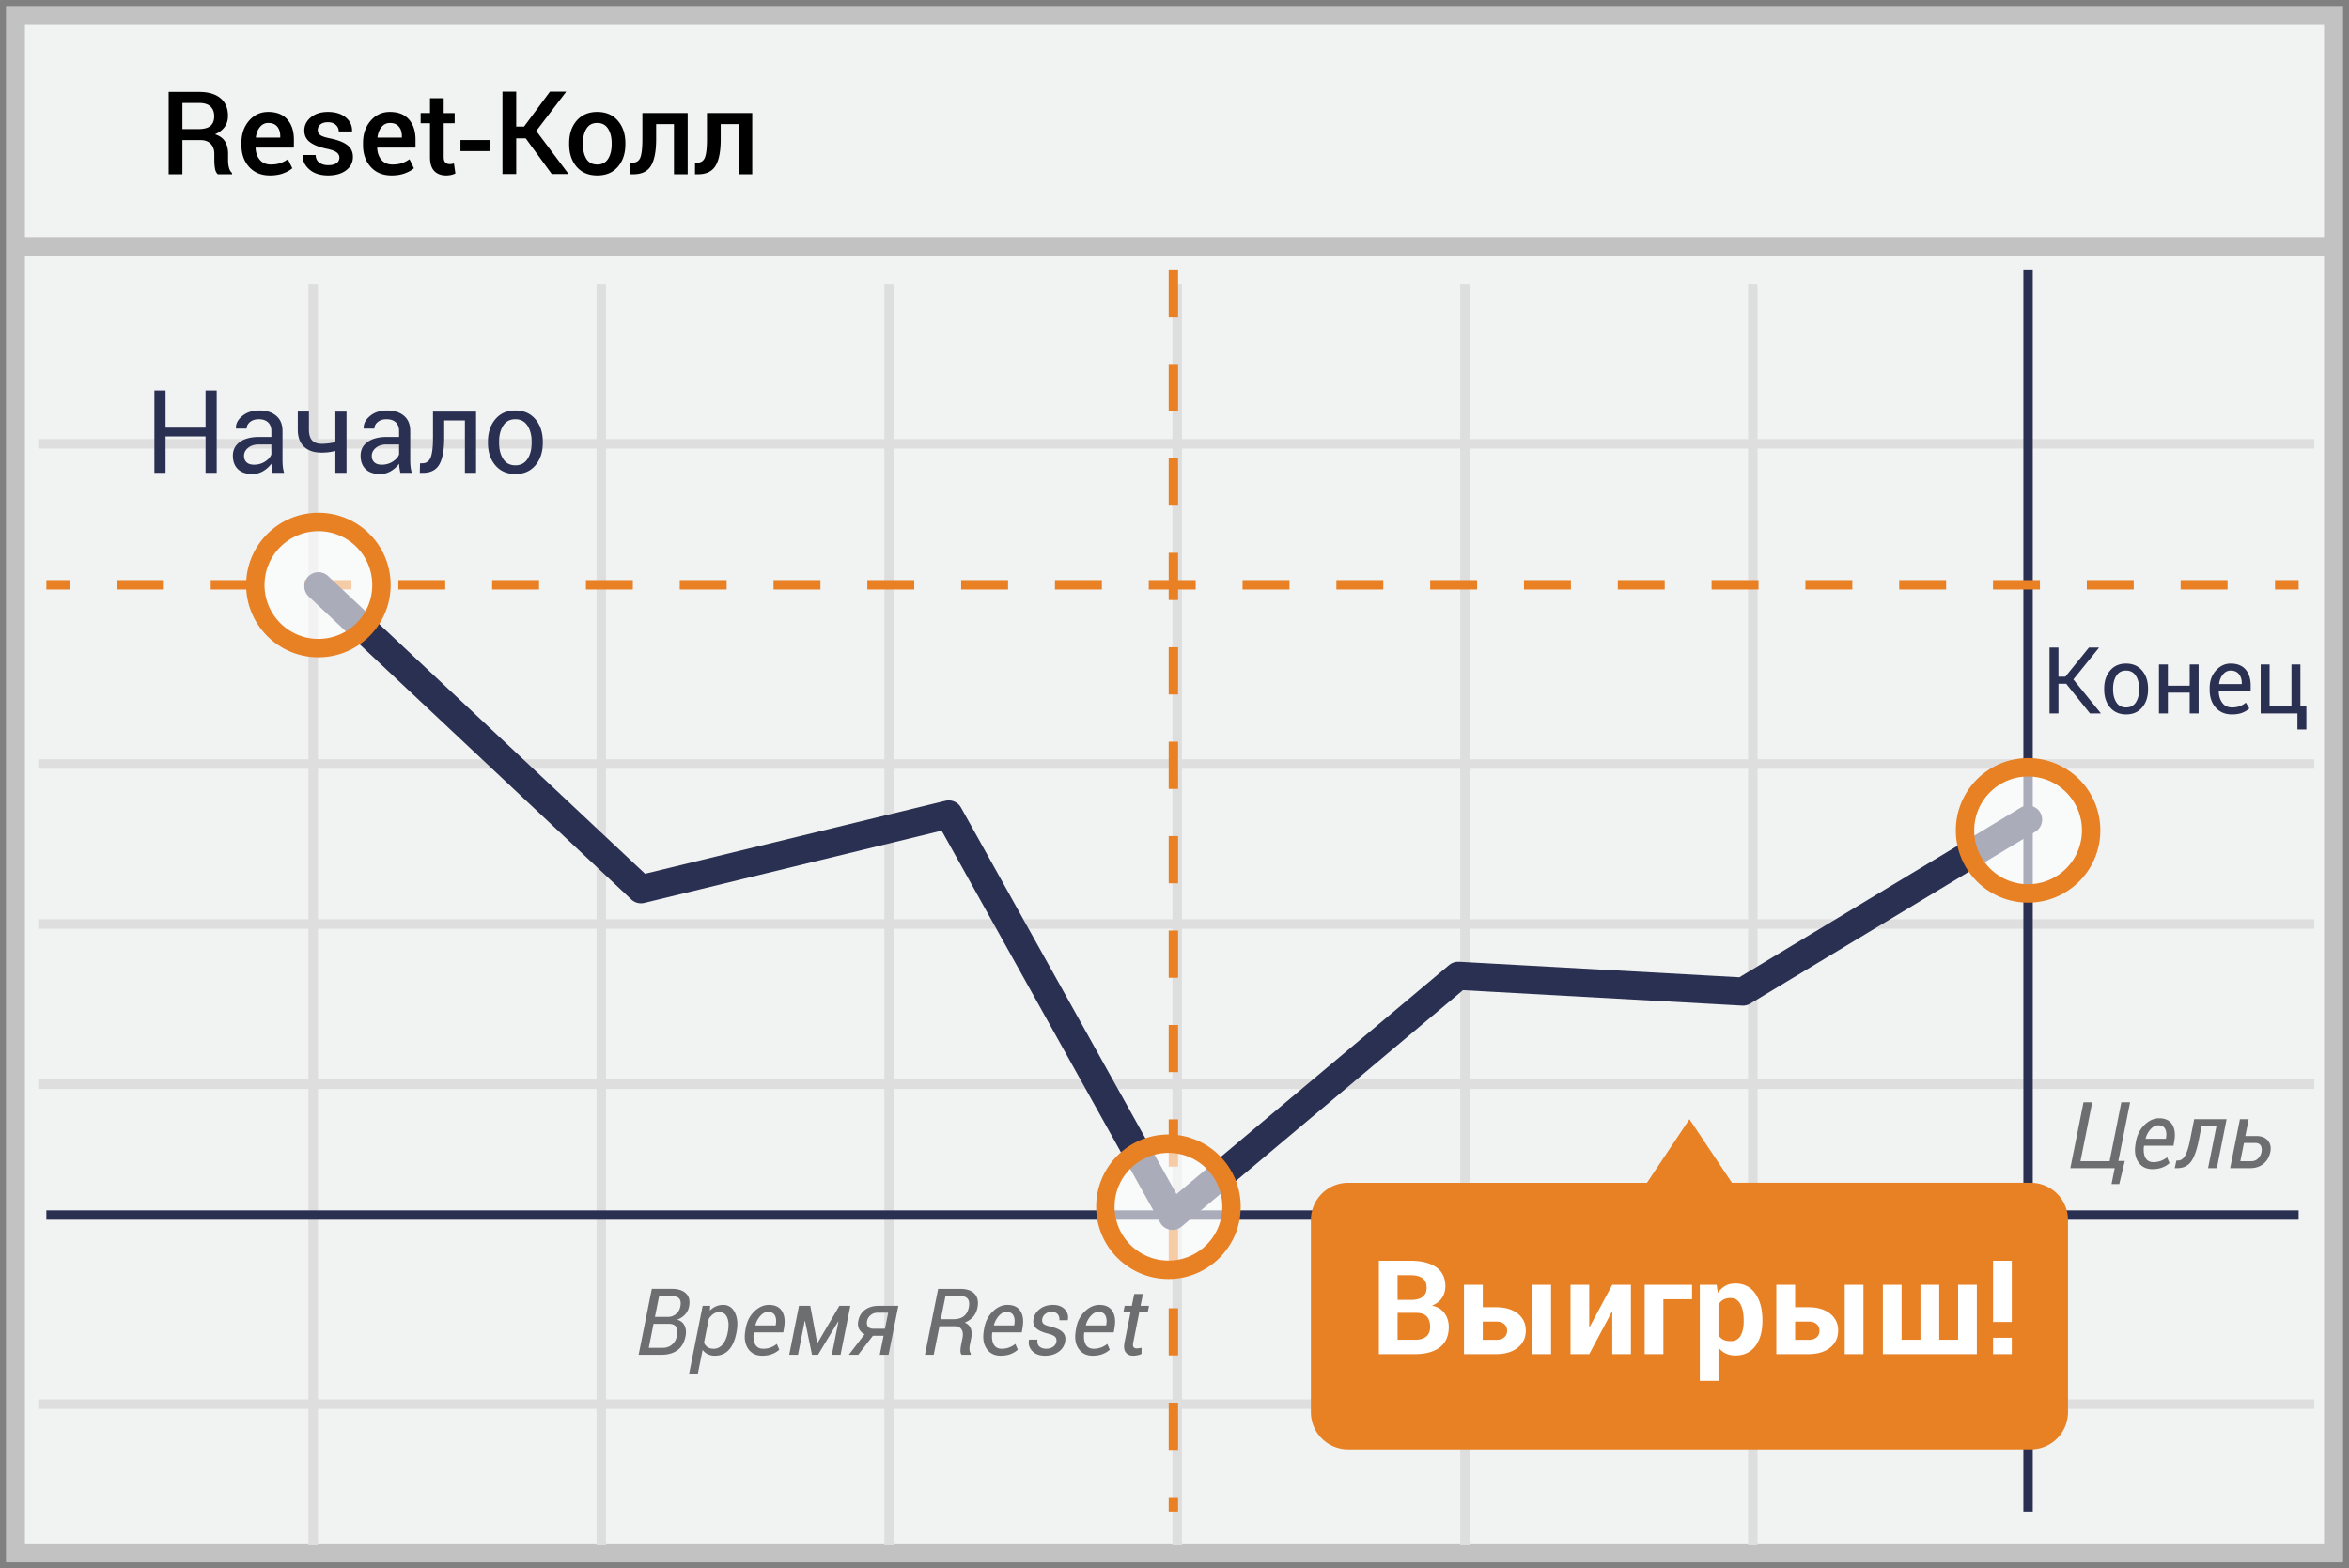 <svg width="304" height="203" viewBox="0 0 304 203" xmlns="http://www.w3.org/2000/svg"><rect x="0" y="0" width="304" height="203" fill="#808080" stroke="none"/><title>russian reset call</title><g transform="translate(2 2)" fill="none" fill-rule="evenodd"><path stroke="#C2C2C2" stroke-width="2.455" fill="#F1F2F2" fill-rule="nonzero" d="M300 0v199H0V0z"/><path d="M2.954 55.442h294.553M2.954 96.89h294.553M2.954 138.334h294.553M2.954 179.74h294.553M38.529 34.739V198M75.815 34.739V198M113.06 34.739V198m37.284-163.261V198m37.247-163.261V198M224.84 34.739V198M2.954 117.592h294.553" stroke="#DFDEDE" stroke-width="1.227"/><path d="M.826 29.914h298.809" stroke="#C2C2C2" stroke-width="2.455" fill="#F1F2F2" fill-rule="nonzero"/><path d="M149.856 32.887v160.748" stroke="#E98024" stroke-width="1.215" stroke-linejoin="round" stroke-dasharray="6.111"/><path d="M260.467 32.887v160.748" stroke="#2A3052" stroke-width="1.215" stroke-linejoin="round"/><path d="M4 73.694h3.056" stroke="#E98024" stroke-width="1.215" stroke-linejoin="round"/><path d="M13.13 73.694h276.259" stroke="#E98024" stroke-width="1.215" stroke-linejoin="round" stroke-dasharray="6.07"/><path d="M292.426 73.694h3.055" stroke="#E98024" stroke-width="1.215" stroke-linejoin="round"/><path d="M4 155.272h291.481" stroke="#2A3052" stroke-width="1.215" stroke-linejoin="round"/><path stroke="#2A3052" stroke-width="3.644" stroke-linecap="round" stroke-linejoin="round" d="M39.204 73.88l41.748 39.214 39.83-9.677 28.959 51.952 36.97-31.067 36.86 2.037 36.896-22.252"/><circle cx="8.537" cy="9.13" r="8.163" opacity=".6" transform="translate(251.93 96.346)" fill="#FFF" fill-rule="nonzero"/><circle stroke="#E88024" stroke-width="2.381" cx="260.467" cy="105.476" r="8.163"/><circle cx="8.496" cy="9.004" r="8.163" opacity=".6" transform="translate(30.707 64.717)" fill="#FFF" fill-rule="nonzero"/><circle stroke="#E88024" stroke-width="2.381" cx="39.204" cy="73.72" r="8.163"/><circle cx="8.396" cy="8.696" r="8.163" opacity=".6" transform="translate(140.819 145.494)" fill="#FFF" fill-rule="nonzero"/><circle stroke="#E88024" stroke-width="2.381" cx="149.215" cy="154.191" r="8.163"/><path d="M260.819 151.09H222.14l-5.5-8.225-5.5 8.23h-38.674a4.815 4.815 0 0 0-4.815 4.814v24.87a4.815 4.815 0 0 0 4.815 4.815h88.352a4.815 4.815 0 0 0 4.814-4.814v-24.874a4.815 4.815 0 0 0-4.814-4.815z" fill="#E88024" fill-rule="nonzero"/><path d="M21.605 16.137v4.424h-1.78V9.896h3.941c1.192 0 2.112.269 2.761.806.65.537.974 1.304.974 2.3 0 .552-.142 1.027-.428 1.425-.286.397-.702.716-1.249.955.6.19 1.033.502 1.297.934.263.432.395.963.395 1.593v.886c0 .313.04.618.117.916.078.298.21.525.396.681v.169h-1.831c-.196-.162-.321-.415-.377-.762a6.362 6.362 0 0 1-.085-1.018v-.857c0-.547-.156-.982-.468-1.304-.313-.322-.743-.483-1.29-.483h-2.373zm0-1.429h2.066c.713 0 1.233-.136 1.56-.41.327-.273.49-.69.49-1.252 0-.537-.16-.958-.483-1.264-.322-.305-.813-.457-1.472-.457h-2.16v3.383zm11.324 6.006c-1.123 0-2.018-.367-2.685-1.102-.666-.735-1-1.678-1-2.83v-.294c0-1.152.331-2.108.993-2.867.662-.76 1.49-1.137 2.487-1.132 1.069 0 1.888.324 2.457.97.569.648.853 1.516.853 2.604v1.048H31.09l-.014.036c.029.63.213 1.145.553 1.546.339.4.809.6 1.41.6.478 0 .888-.058 1.23-.175.342-.118.671-.286.989-.506l.571 1.165c-.298.264-.693.486-1.186.666-.494.181-1.065.271-1.714.271zm-.205-6.797c-.44 0-.801.175-1.084.524-.284.35-.46.792-.528 1.33l.015.036h3.142v-.183c0-.503-.128-.913-.384-1.23-.257-.318-.644-.477-1.161-.477zm9.199 4.49c0-.273-.117-.5-.352-.68-.234-.182-.671-.34-1.31-.477-.948-.2-1.665-.485-2.15-.853-.486-.369-.73-.87-.73-1.505 0-.664.282-1.23.843-1.7.562-.468 1.301-.703 2.22-.703.966 0 1.734.238 2.303.714s.84 1.066.816 1.77l-.014.043h-1.707c0-.327-.124-.608-.373-.842-.25-.235-.591-.352-1.026-.352-.43 0-.756.097-.981.29a.898.898 0 0 0-.337.706c0 .279.106.5.319.663.212.164.643.309 1.292.436.996.205 1.735.494 2.216.868.48.373.721.882.721 1.527 0 .713-.294 1.292-.882 1.736-.589.444-1.364.666-2.326.666-1.03 0-1.843-.263-2.439-.79-.595-.528-.879-1.133-.85-1.817l.015-.044h1.656c.02.459.185.793.498 1.003.312.21.693.315 1.142.315.46 0 .813-.088 1.062-.263a.827.827 0 0 0 .374-.71zm6.745 2.307c-1.123 0-2.017-.367-2.684-1.102-.666-.735-1-1.678-1-2.83v-.294c0-1.152.331-2.108.993-2.867.661-.76 1.49-1.137 2.486-1.132 1.07 0 1.889.324 2.458.97.569.648.853 1.516.853 2.604v1.048H46.83l-.015.036c.03.63.214 1.145.553 1.546.34.4.81.6 1.41.6.479 0 .889-.058 1.23-.175.343-.118.672-.286.99-.506l.57 1.165c-.297.264-.693.486-1.186.666-.493.181-1.064.271-1.714.271zm-.205-6.797c-.44 0-.8.175-1.084.524-.283.35-.459.792-.527 1.33l.015.036h3.142v-.183c0-.503-.128-.913-.385-1.23-.256-.318-.643-.477-1.16-.477zm6.958-3.208v1.927h1.421v1.318h-1.42v4.38c0 .327.07.56.212.7.141.139.33.208.564.208.097 0 .193-.008.285-.025.093-.018.181-.04.264-.07l.19 1.304a2.041 2.041 0 0 1-.541.194c-.21.046-.428.07-.652.07-.655 0-1.167-.192-1.538-.576-.372-.383-.557-.985-.557-1.805v-4.38H52.44v-1.318h1.209v-1.927h1.772zm16.239 5.816c0-1.177.322-2.144.966-2.9.655-.757 1.541-1.136 2.66-1.136 1.137 0 2.028.379 2.672 1.136.65.751.975 1.718.975 2.9v.154c0 1.191-.325 2.163-.975 2.915-.644.747-1.53 1.12-2.658 1.12-1.133 0-2.024-.376-2.674-1.128-.644-.752-.966-1.72-.966-2.907v-.154zm1.78.154c0 .771.15 1.401.454 1.89.297.483.766.724 1.406.724.62 0 1.084-.241 1.391-.725.313-.488.47-1.118.47-1.89v-.153c0-.757-.157-1.38-.47-1.868-.307-.493-.776-.74-1.406-.74-.62 0-1.084.247-1.391.74-.303.493-.455 1.116-.455 1.868v.154zm13.557-4.043v7.925h-1.773v-6.49h-2.307v1.941c0 1.563-.222 2.711-.667 3.446-.444.735-1.206 1.103-2.285 1.103h-.38l.007-1.502h.263c.503 0 .843-.225 1.019-.674.175-.449.263-1.24.263-2.373v-3.376h5.86zm8.357 0v7.925H93.58v-6.49h-2.307v1.941c0 1.563-.222 2.711-.667 3.446-.444.735-1.206 1.103-2.285 1.103h-.38l.007-1.502h.263c.503 0 .843-.225 1.018-.674.176-.449.264-1.24.264-2.373v-3.376h5.86z" fill="#000" fill-rule="nonzero"/><path d="M26.043 59.2h-1.442v-4.71h-5.179v4.71H17.98V48.536h1.443v4.82h5.179v-4.82h1.442V59.2zm7.237 0c-.049-.24-.087-.45-.114-.633a4.65 4.65 0 0 1-.047-.553c-.269.38-.62.7-1.051.955a2.688 2.688 0 0 1-1.396.385c-.825 0-1.453-.211-1.886-.634-.432-.422-.648-1.004-.648-1.746 0-.757.307-1.35.92-1.776.612-.428 1.443-.641 2.493-.641h1.568v-.784c0-.464-.142-.831-.425-1.102-.283-.271-.684-.407-1.201-.407-.464 0-.841.119-1.132.355-.29.237-.436.522-.436.854h-1.377l-.014-.044c-.03-.576.243-1.104.816-1.582.574-.479 1.315-.718 2.223-.718.899 0 1.621.228 2.168.685.547.456.82 1.114.82 1.974v3.816c0 .283.015.556.044.82.03.264.083.522.162.776H33.28zm-2.395-1.054c.522 0 .993-.135 1.413-.403.42-.269.694-.576.82-.923v-1.29H31.5c-.581 0-1.046.147-1.395.44-.35.293-.524.637-.524 1.033 0 .351.11.63.33.835.22.205.544.308.974.308zm11.96 1.054h-1.443v-2.834a6.561 6.561 0 0 1-.857.165 7.569 7.569 0 0 1-.937.054c-.957 0-1.708-.251-2.252-.754-.545-.503-.817-1.247-.817-2.234v-2.329h1.443v2.33c0 .634.137 1.1.41 1.398.274.298.679.447 1.216.447a7.116 7.116 0 0 0 1.794-.22v-3.948h1.443V59.2zm6.966 0c-.05-.24-.087-.45-.114-.633a4.65 4.65 0 0 1-.048-.553c-.268.38-.618.7-1.05.955a2.688 2.688 0 0 1-1.396.385c-.825 0-1.454-.211-1.886-.634-.432-.422-.648-1.004-.648-1.746 0-.757.306-1.35.92-1.776.612-.428 1.443-.641 2.493-.641h1.567v-.784c0-.464-.141-.831-.424-1.102-.284-.271-.684-.407-1.202-.407-.463 0-.84.119-1.131.355-.29.237-.436.522-.436.854H45.08l-.015-.044c-.029-.576.243-1.104.817-1.582.574-.479 1.315-.718 2.223-.718.898 0 1.621.228 2.168.685.547.456.82 1.114.82 1.974v3.816c0 .283.015.556.044.82.03.264.083.522.161.776h-1.486zm-2.395-1.054c.522 0 .993-.135 1.413-.403.42-.269.693-.576.82-.923v-1.29h-1.618c-.581 0-1.046.147-1.396.44-.349.293-.523.637-.523 1.033 0 .351.11.63.33.835.22.205.544.308.974.308zm12.194-6.87V59.2h-1.443v-6.782h-2.68v2.241c0 1.563-.208 2.71-.623 3.443-.415.732-1.123 1.098-2.124 1.098h-.41l.03-1.23.3-.008c.512 0 .87-.25 1.073-.75.202-.5.304-1.352.304-2.553v-3.384h5.573zm1.538 3.889c0-1.172.318-2.138.953-2.897.634-.76 1.496-1.14 2.585-1.14 1.099 0 1.967.38 2.604 1.136.637.757.956 1.724.956 2.9v.162c0 1.181-.318 2.148-.953 2.9-.634.752-1.499 1.128-2.592 1.128-1.094 0-1.96-.377-2.597-1.132-.637-.754-.956-1.72-.956-2.896v-.161zm1.443.16c0 .84.177 1.534.531 2.08.354.548.88.821 1.579.821.688 0 1.21-.273 1.567-.82.357-.547.535-1.24.535-2.08v-.161c0-.83-.18-1.521-.539-2.073-.358-.552-.885-.828-1.578-.828-.688 0-1.21.276-1.564.828-.354.552-.53 1.242-.53 2.073v.16zM265.394 86.497h-.996v3.85h-1.154v-8.532h1.154v3.773h.89l3.053-3.773h1.278l.017.03-3.31 4.095 3.55 4.377-.017.03h-1.377l-3.088-3.85zm4.922.62c0-.937.254-1.71.762-2.317.507-.607 1.197-.91 2.068-.91.879 0 1.573.302 2.083.907.51.606.765 1.38.765 2.32v.13c0 .945-.254 1.718-.762 2.32-.508.602-1.2.902-2.074.902-.875 0-1.568-.301-2.078-.905-.51-.603-.764-1.376-.764-2.317v-.13zm1.154.13c0 .672.142 1.226.425 1.664.283.437.704.656 1.263.656.55 0 .968-.219 1.254-.656.285-.438.427-.992.427-1.664v-.13c0-.663-.143-1.216-.43-1.657-.287-.442-.708-.663-1.263-.663-.55 0-.968.221-1.251.663-.283.441-.425.994-.425 1.658v.129zm11.068 3.1h-1.154V87.65h-2.824v2.695h-1.154v-6.34h1.154v2.743h2.824v-2.743h1.154v6.34zm4.319.122c-.883 0-1.585-.294-2.107-.881-.521-.588-.782-1.351-.782-2.289v-.257c0-.903.269-1.654.806-2.253.537-.6 1.173-.9 1.907-.9.856 0 1.502.258 1.94.774.437.515.656 1.203.656 2.062v.72h-4.114l-.017.03c.012.61.166 1.11.463 1.503.297.393.713.589 1.248.589.39 0 .733-.056 1.028-.167.295-.111.55-.265.765-.46l.451.75a2.682 2.682 0 0 1-.896.557c-.372.148-.82.222-1.348.222zm-.176-5.672c-.387 0-.717.164-.99.49-.274.326-.442.735-.504 1.227l.012.03h2.923v-.153c0-.453-.12-.832-.363-1.137-.242-.304-.601-.457-1.078-.457zm3.89-.79h1.155v5.437h2.83v-5.438h1.154v5.438h.774v2.977h-1.154v-2.075h-4.758v-6.34z" fill="#2A3052" fill-rule="nonzero"/><path d="M267.64 140.666h1.132l-1.524 7.63h3.768l1.523-7.63h1.131l-1.518 7.6h.833l-.715 2.988h-1.002l.41-2.056h-5.742l1.705-8.532zm8.919 8.655c-.797 0-1.4-.296-1.808-.888-.408-.592-.538-1.352-.39-2.282l.041-.258c.149-.937.519-1.697 1.11-2.28.593-.581 1.232-.872 1.92-.872.777 0 1.334.26 1.67.779.336.52.437 1.205.304 2.057l-.117.72h-3.82c-.086.649-.026 1.164.179 1.547s.555.574 1.051.574a2.714 2.714 0 0 0 1.752-.627l.323.75a2.9 2.9 0 0 1-.914.557c-.372.149-.805.223-1.301.223zm.732-5.672c-.328 0-.645.164-.952.492a2.857 2.857 0 0 0-.66 1.219l.018.035h2.608l.023-.152c.074-.473.03-.857-.134-1.152-.165-.295-.465-.442-.903-.442zm8.871-.791l-1.265 6.34h-1.137l1.084-5.426h-1.928l-.357 1.793c-.266 1.328-.606 2.266-1.02 2.812-.414.547-1.008.82-1.781.82h-.316l.222-.984.217-.006c.36 0 .66-.206.902-.618.243-.412.457-1.087.645-2.024l.539-2.707h4.195zm2.42 2.18h1.436c.652 0 1.145.193 1.48.58.333.386.442.879.324 1.476-.132.649-.428 1.161-.887 1.538-.46.377-1.042.566-1.75.566h-2.566l1.266-6.34h1.137l-.44 2.18zm-.176.902l-.468 2.355h1.43c.343 0 .63-.113.86-.34.231-.226.38-.5.446-.82.066-.336.036-.619-.09-.85-.128-.23-.377-.345-.748-.345h-1.43z" fill="#6D6E70" fill-rule="nonzero"/><path d="M176.447 173.272v-12.086h4.084c1.423 0 2.532.277 3.329.83.797.554 1.195 1.381 1.195 2.482 0 .56-.148 1.059-.444 1.499-.296.44-.726.77-1.29.992.724.154 1.268.487 1.63.996.363.509.544 1.098.544 1.768 0 1.156-.382 2.032-1.145 2.627-.764.595-1.846.892-3.246.892h-4.657zm2.424-5.345v3.486h2.233c.642 0 1.132-.14 1.47-.42.337-.279.506-.692.506-1.24 0-.592-.144-1.045-.432-1.357-.288-.313-.741-.47-1.361-.47h-2.416zm0-1.677h1.743c.648 0 1.146-.133 1.495-.399.348-.265.523-.653.523-1.162 0-.559-.176-.971-.528-1.237-.351-.265-.875-.398-1.573-.398h-1.66v3.196zm11.024.946h1.685c1.206 0 2.155.278 2.847.834.692.556 1.038 1.286 1.038 2.188 0 .913-.346 1.65-1.038 2.212-.692.561-1.64.842-2.847.842h-4.117v-8.981h2.432v2.905zm8.84 6.076h-2.424v-8.981h2.424v8.981zm-8.84-4.217v2.366h1.685c.492 0 .86-.11 1.104-.332.243-.221.365-.506.365-.855 0-.337-.122-.618-.365-.842-.244-.225-.612-.337-1.104-.337h-1.685zm16.759-4.764h2.415v8.981h-2.415v-5.478l-.05-.009-2.93 5.487h-2.424v-8.981h2.424v5.462l.05.008 2.93-5.47zm10.326 1.876h-3.71v7.105h-2.424v-8.981h6.134v1.876zm9.106 2.864c0 1.328-.307 2.396-.921 3.204-.615.808-1.472 1.212-2.574 1.212-.47 0-.888-.088-1.253-.262a2.574 2.574 0 0 1-.938-.768v4.308h-2.415v-12.434h2.183l.14 1.062c.266-.393.586-.696.96-.909.373-.213.809-.32 1.307-.32 1.112 0 1.975.435 2.59 1.304.614.869.921 2.012.921 3.428v.175zm-2.424-.175c0-.846-.14-1.533-.423-2.058-.282-.526-.714-.789-1.295-.789-.365 0-.677.075-.934.224a1.6 1.6 0 0 0-.61.64v3.934c.15.254.353.448.61.58.257.134.574.2.95.2.587 0 1.017-.23 1.291-.689.274-.46.411-1.082.411-1.867v-.175zm6.657-1.66h1.686c1.206 0 2.155.278 2.847.834.691.556 1.037 1.286 1.037 2.188 0 .913-.346 1.65-1.037 2.212-.692.561-1.641.842-2.847.842h-4.118v-8.981h2.432v2.905zm8.84 6.076h-2.423v-8.981h2.424v8.981zm-8.84-4.217v2.366h1.686c.492 0 .86-.11 1.104-.332.243-.221.365-.506.365-.855 0-.337-.122-.618-.365-.842-.244-.225-.612-.337-1.104-.337h-1.686zm13.78-4.764v7.122h2.44v-7.122h2.432v7.122h2.44v-7.122h2.425v8.981h-12.161v-8.981h2.424zm14.26 4.814h-2.423v-7.919h2.424v7.92zm0 4.167h-2.423v-2.125h2.424v2.125z" fill="#FFF" fill-rule="nonzero"/><path d="M80.65 173.354l1.705-8.532h2.625c.778 0 1.375.196 1.793.586.418.391.551.965.399 1.723a2.061 2.061 0 0 1-.54 1.037c-.277.29-.616.504-1.019.645.457.11.783.362.976.758.193.397.237.855.132 1.375-.168.832-.522 1.44-1.06 1.828-.54.386-1.223.58-2.052.58H80.65zm1.928-4.002l-.615 3.1h1.828a1.8 1.8 0 0 0 1.157-.396c.33-.264.544-.63.642-1.099.101-.531.073-.931-.085-1.201s-.468-.404-.929-.404h-1.998zm.182-.903h1.728c.352 0 .679-.12.982-.36.302-.24.495-.567.577-.981.098-.489.04-.84-.173-1.055-.213-.215-.571-.322-1.075-.322h-1.494l-.545 2.718zm10.535 2.092c-.195.977-.524 1.71-.987 2.2-.463.49-1.06.736-1.79.736-.34 0-.646-.065-.917-.194a1.717 1.717 0 0 1-.671-.562l-.616 3.07h-1.13l1.752-8.777h.972l-.04.627a2.46 2.46 0 0 1 .787-.554c.291-.127.605-.19.94-.19.684 0 1.191.338 1.521 1.013.33.676.398 1.512.202 2.508l-.023.123zm-1.108-.123c.149-.758.126-1.378-.067-1.86-.193-.483-.546-.724-1.058-.724a1.26 1.26 0 0 0-.726.229 2.321 2.321 0 0 0-.604.627l-.62 3.1c.1.245.253.438.456.576.203.14.463.208.78.208.465 0 .851-.182 1.16-.547.308-.366.527-.86.656-1.486l.023-.123zm4.454 3.059c-.797 0-1.4-.296-1.808-.888-.408-.592-.538-1.352-.39-2.282l.041-.258c.149-.937.519-1.697 1.11-2.28.593-.581 1.232-.872 1.92-.872.777 0 1.334.26 1.67.779.336.52.437 1.205.304 2.057l-.117.72h-3.82c-.086.649-.027 1.164.178 1.547.206.383.556.574 1.052.574a2.714 2.714 0 0 0 1.752-.627l.322.75a2.9 2.9 0 0 1-.914.557c-.37.149-.804.223-1.3.223zm.732-5.672c-.328 0-.645.164-.952.492a2.857 2.857 0 0 0-.66 1.219l.018.035h2.608l.023-.152c.074-.473.03-.857-.135-1.152-.164-.295-.464-.442-.902-.442zm6.387 4.031l.035.006 2.836-4.828h1.418l-1.266 6.34h-1.13l.855-4.295-.035-.012-2.608 4.307h-.78l-.901-4.383h-.036l-.873 4.383h-1.136l1.265-6.34h1.46l.896 4.822zm10.5-4.822l-1.266 6.34h-1.137l.493-2.461h-1.383l-1.893 2.46h-1.219l2.045-2.66a1.463 1.463 0 0 1-.72-.69c-.149-.306-.182-.655-.1-1.05.117-.605.41-1.08.879-1.424.469-.343 1.064-.515 1.787-.515h2.514zm-4.043 1.951c-.063.297-.027.541.108.732.135.192.376.288.724.288h1.482l.416-2.075h-1.377c-.351 0-.652.107-.902.32-.25.213-.4.458-.451.735zm9.363.691l-.738 3.698h-1.137l1.705-8.526h2.9c.813 0 1.42.211 1.82.633.4.422.524 1.02.372 1.793-.098.473-.284.867-.56 1.184-.275.316-.64.566-1.092.75.382.16.642.412.779.756.137.343.158.755.064 1.236l-.158.803c-.058.28-.08.522-.064.723.015.201.076.37.181.507l-.029.14h-1.166c-.117-.132-.17-.325-.158-.58.012-.253.047-.52.105-.802l.159-.78c.097-.488.054-.866-.13-1.133-.183-.268-.48-.402-.89-.402h-1.963zm.182-.908h1.652c.547 0 .985-.128 1.315-.384.33-.255.546-.63.648-1.122.102-.507.055-.886-.14-1.136-.196-.25-.565-.375-1.108-.375h-1.764l-.603 3.017zm7.746 4.729c-.797 0-1.4-.296-1.808-.888-.408-.592-.538-1.352-.39-2.282l.042-.258c.148-.937.518-1.697 1.11-2.28.592-.581 1.231-.872 1.919-.872.777 0 1.334.26 1.67.779.336.52.437 1.205.304 2.057l-.117.72h-3.82c-.086.649-.026 1.164.179 1.547s.555.574 1.051.574a2.714 2.714 0 0 0 1.752-.627l.323.75a2.9 2.9 0 0 1-.914.557c-.372.149-.805.223-1.301.223zm.732-5.672c-.328 0-.645.164-.952.492a2.857 2.857 0 0 0-.66 1.219l.018.035h2.608l.023-.152c.075-.473.03-.857-.134-1.152-.164-.295-.465-.442-.903-.442zm6.475 3.867c.043-.262-.01-.473-.158-.633-.149-.16-.457-.3-.926-.422-.692-.168-1.198-.396-1.52-.685-.323-.29-.443-.68-.361-1.172.086-.535.361-.98.826-1.333.465-.354 1.03-.53 1.694-.53.664 0 1.175.191 1.535.574.36.383.488.842.386 1.377l-.017.035h-1.084a.92.92 0 0 0-.188-.753c-.172-.217-.43-.325-.773-.325-.352 0-.637.09-.856.272a1.036 1.036 0 0 0-.386.648c-.043.262.003.46.137.597.135.137.44.264.917.381.723.172 1.243.406 1.559.7.316.295.436.69.357 1.187a2.02 2.02 0 0 1-.855 1.38c-.477.338-1.063.507-1.758.507-.726 0-1.281-.207-1.664-.621-.383-.414-.52-.891-.41-1.43l.012-.035h1.084c-.051.41.037.71.263.9.227.189.512.283.856.283.355 0 .655-.084.9-.252a.956.956 0 0 0 .43-.65zm4.693 1.805c-.797 0-1.4-.296-1.807-.888-.409-.592-.539-1.352-.39-2.282l.041-.258c.148-.937.519-1.697 1.11-2.28.592-.581 1.232-.872 1.92-.872.777 0 1.333.26 1.67.779.335.52.437 1.205.304 2.057l-.117.72h-3.82c-.087.649-.027 1.164.178 1.547s.556.574 1.052.574a2.714 2.714 0 0 0 1.752-.627l.322.75a2.9 2.9 0 0 1-.914.557c-.371.149-.805.223-1.3.223zm.733-5.672c-.329 0-.646.164-.953.492a2.857 2.857 0 0 0-.659 1.219l.018.035h2.607l.024-.152c.074-.473.029-.857-.135-1.152-.164-.295-.465-.442-.902-.442zm5.777-2.32l-.31 1.529h1.095l-.17.855h-1.095l-.768 3.85c-.066.316-.057.53.03.642.085.11.224.167.415.167.09 0 .198-.01.325-.027s.228-.036.302-.055l-.006.79c-.113.07-.274.128-.483.173a2.936 2.936 0 0 1-.618.068c-.41 0-.726-.145-.947-.434-.22-.289-.27-.73-.149-1.324l.768-3.85h-.926l.17-.855h.926l.31-1.53h1.131z" fill="#6D6E70" fill-rule="nonzero"/><path fill="#000" fill-rule="nonzero" d="M66.037 15.911h-1.23v4.614h-1.78V9.861h1.78v4.52h1.018l3.347-4.52h2.11l-3.883 5.09 4.183 5.574h-2.176z"/><path fill="#000" d="M61.437 17.565H57.59v-1.436h3.846z"/></g></svg>